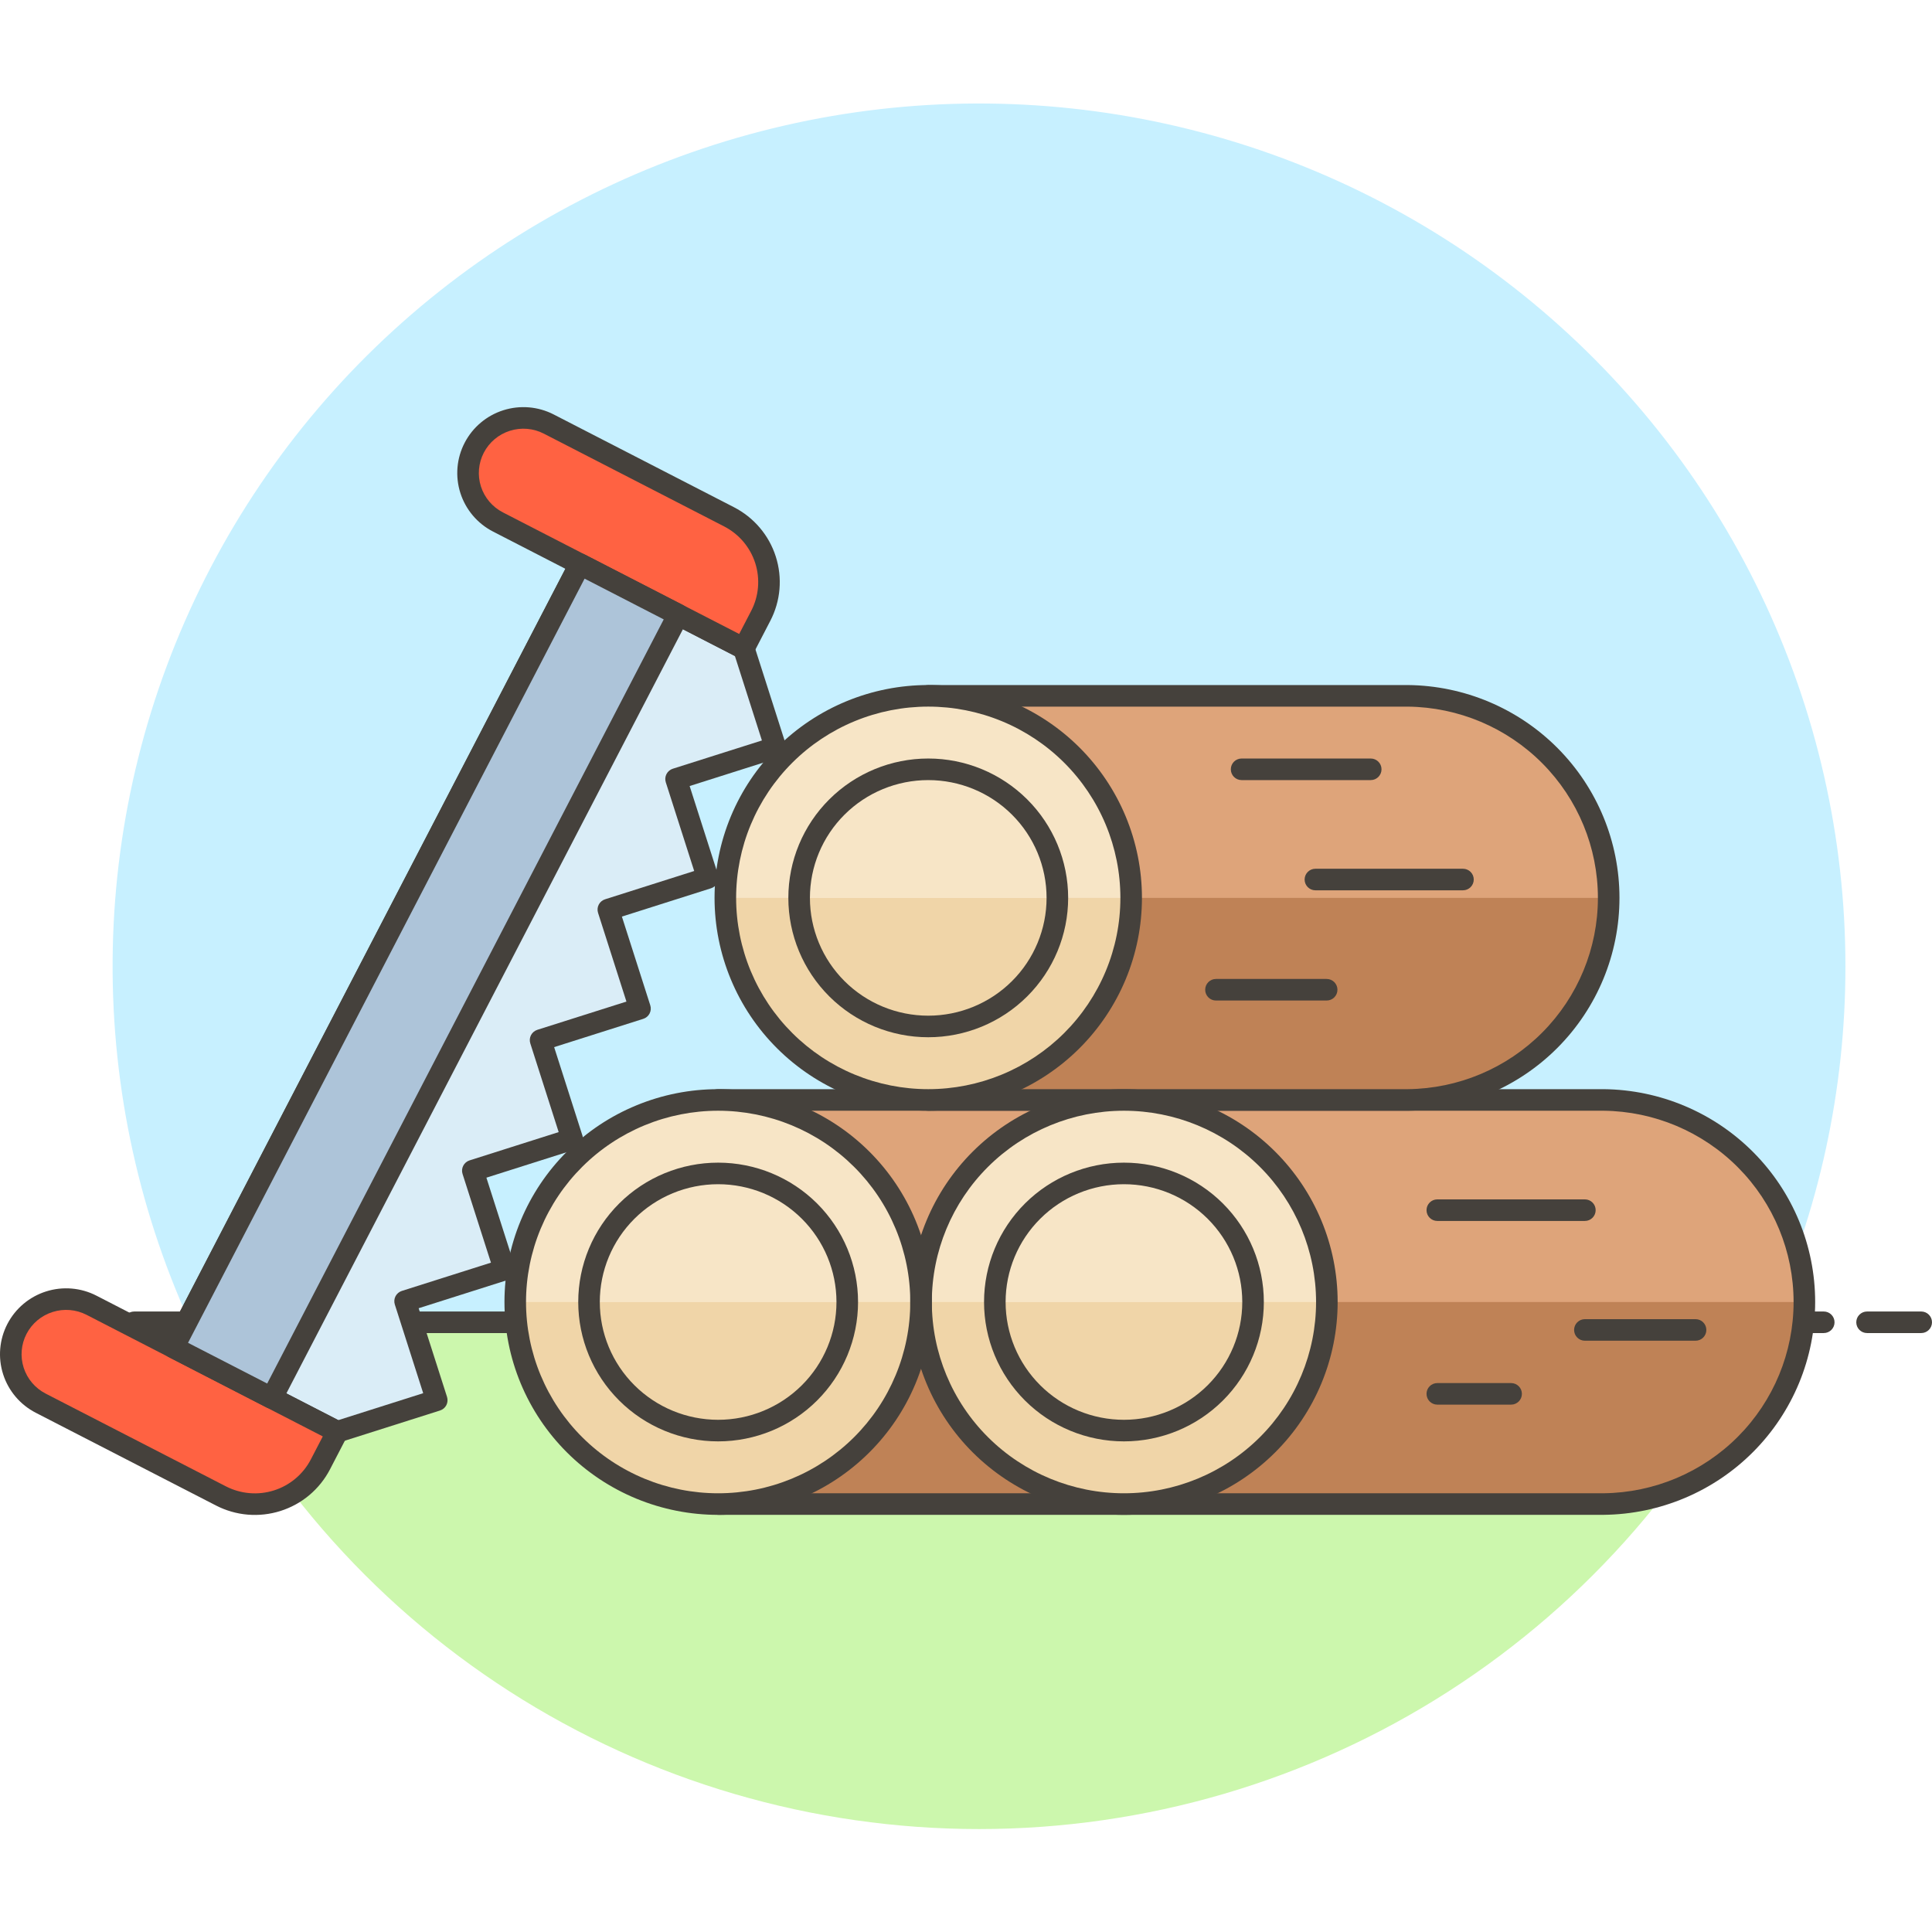 <svg width="112" height="112" viewBox="0 0 112 112" fill="none" xmlns="http://www.w3.org/2000/svg">
<g clip-path="url(#clip0)">
<path d="M106.981 56.022C106.982 48.558 105.305 41.188 102.073 34.452C98.841 27.717 94.136 21.787 88.303 17.099C82.471 12.41 75.658 9.08 68.365 7.355C61.072 5.629 53.483 5.551 46.156 7.126C38.828 8.701 31.948 11.89 26.019 16.457C20.09 21.025 15.264 26.857 11.893 33.524C8.522 40.191 6.692 47.525 6.538 54.989C6.384 62.452 7.909 69.854 11.002 76.654H102.505C105.46 70.174 106.986 63.139 106.981 56.022Z" fill="#C7F0FF"/>
<path d="M11.003 76.654C14.987 85.412 21.421 92.84 29.535 98.051C37.649 103.261 47.099 106.032 56.754 106.032C66.409 106.032 75.859 103.261 83.974 98.051C92.088 92.84 98.522 85.412 102.506 76.654H11.003Z" fill="#CCF7AD"/>
<path fill-rule="evenodd" clip-rule="evenodd" d="M7.157 76.654C7.157 76.309 7.437 76.029 7.782 76.029H105.724C106.07 76.029 106.35 76.309 106.35 76.654C106.35 76.999 106.07 77.279 105.724 77.279H7.782C7.437 77.279 7.157 76.999 7.157 76.654Z" fill="#45413C"/>
<path fill-rule="evenodd" clip-rule="evenodd" d="M1.507 76.654C1.507 76.309 1.787 76.029 2.132 76.029H5.271C5.616 76.029 5.896 76.309 5.896 76.654C5.896 76.999 5.616 77.279 5.271 77.279H2.132C1.787 77.279 1.507 76.999 1.507 76.654Z" fill="#45413C"/>
<path fill-rule="evenodd" clip-rule="evenodd" d="M107.61 76.654C107.61 76.309 107.89 76.029 108.236 76.029H111.375C111.72 76.029 112 76.309 112 76.654C112 76.999 111.72 77.279 111.375 77.279H108.236C107.89 77.279 107.61 76.999 107.61 76.654Z" fill="#45413C"/>
<path d="M41.632 87.191H92.96C96.058 87.159 99.019 85.911 101.199 83.718C103.379 81.525 104.601 78.564 104.601 75.478C104.601 72.392 103.379 69.431 101.199 67.238C99.019 65.045 96.058 63.797 92.96 63.765H41.632V87.191Z" fill="#BF8256"/>
<path d="M43.12 37.593L44.955 43.332L39.192 45.16L41.029 50.9L35.265 52.729L37.101 58.468L31.338 60.296L33.173 66.036L27.41 67.865L29.247 73.604L23.483 75.432L25.319 81.172L19.556 83.001L10.057 78.112L33.619 32.704L43.12 37.593Z" fill="#DAEDF7"/>
<path fill-rule="evenodd" clip-rule="evenodd" d="M33.065 32.416C33.223 32.11 33.599 31.99 33.906 32.148L43.406 37.037C43.553 37.113 43.665 37.244 43.715 37.402L45.551 43.142C45.602 43.3 45.587 43.472 45.511 43.619C45.435 43.767 45.303 43.878 45.145 43.928L39.979 45.567L41.625 50.709C41.675 50.867 41.661 51.039 41.585 51.187C41.508 51.334 41.377 51.445 41.218 51.495L36.052 53.135L37.697 58.278C37.748 58.436 37.733 58.608 37.657 58.755C37.581 58.903 37.449 59.014 37.29 59.064L32.124 60.703L33.769 65.845C33.82 66.003 33.805 66.175 33.729 66.323C33.653 66.47 33.521 66.581 33.363 66.632L28.197 68.271L29.843 73.414C29.893 73.572 29.879 73.744 29.803 73.891C29.726 74.039 29.595 74.15 29.436 74.2L24.27 75.839L25.915 80.981C25.965 81.139 25.951 81.311 25.875 81.459C25.799 81.606 25.667 81.717 25.509 81.768L19.745 83.597C19.588 83.647 19.417 83.633 19.27 83.557L9.771 78.668C9.623 78.592 9.512 78.46 9.461 78.302C9.411 78.143 9.425 77.972 9.502 77.824L33.065 32.416ZM33.887 33.545L10.901 77.843L19.613 82.327L24.533 80.765L22.888 75.623C22.838 75.465 22.852 75.293 22.928 75.145C23.005 74.998 23.136 74.887 23.295 74.836L28.461 73.198L26.815 68.055C26.764 67.897 26.779 67.726 26.855 67.578C26.931 67.43 27.063 67.319 27.221 67.269L32.387 65.629L30.742 60.487C30.692 60.329 30.706 60.157 30.782 60.009C30.859 59.862 30.991 59.751 31.149 59.7L36.315 58.062L34.67 52.919C34.62 52.761 34.634 52.589 34.71 52.442C34.786 52.294 34.918 52.183 35.077 52.133L40.243 50.493L38.597 45.351C38.546 45.193 38.56 45.021 38.637 44.873C38.713 44.726 38.845 44.614 39.003 44.564L44.169 42.926L42.603 38.03L33.887 33.545Z" fill="#45413C"/>
<path d="M2.361 81.344C1.605 80.955 1.035 80.283 0.777 79.476C0.519 78.668 0.593 77.792 0.984 77.039C1.374 76.286 2.049 75.719 2.86 75.462C3.671 75.204 4.551 75.278 5.307 75.667L19.556 83.001L18.574 84.893C18.316 85.39 17.963 85.831 17.534 86.192C17.104 86.553 16.608 86.826 16.073 86.996C15.537 87.165 14.974 87.229 14.414 87.181C13.854 87.134 13.31 86.978 12.811 86.721L2.361 81.344Z" fill="#FF6242"/>
<path fill-rule="evenodd" clip-rule="evenodd" d="M5.02 76.223C4.411 75.91 3.702 75.85 3.049 76.058C2.395 76.265 1.852 76.722 1.538 77.327C1.224 77.932 1.165 78.636 1.372 79.285C1.58 79.934 2.038 80.475 2.647 80.788L13.096 86.165C13.523 86.384 13.988 86.518 14.466 86.558C14.945 86.599 15.426 86.545 15.883 86.4C16.341 86.255 16.765 86.022 17.131 85.713C17.497 85.406 17.799 85.029 18.019 84.605L18.712 83.27L5.02 76.223C5.02 76.223 5.02 76.223 5.02 76.223ZM2.671 74.866C3.639 74.559 4.69 74.647 5.593 75.112L19.842 82.445C19.99 82.521 20.101 82.653 20.151 82.811C20.202 82.97 20.187 83.141 20.111 83.289L19.129 85.181C19.129 85.181 19.129 85.181 19.129 85.181C18.833 85.751 18.427 86.257 17.936 86.671C17.444 87.084 16.875 87.397 16.261 87.592C15.648 87.786 15.003 87.859 14.361 87.805C13.72 87.751 13.096 87.571 12.524 87.277C12.524 87.277 12.524 87.277 12.524 87.277L2.075 81.9C1.172 81.436 0.49 80.632 0.181 79.666C-0.128 78.7 -0.039 77.652 0.428 76.751C0.896 75.851 1.702 75.173 2.671 74.866Z" fill="#45413C"/>
<path d="M31.815 24.584C31.059 24.195 30.179 24.12 29.368 24.378C28.557 24.635 27.883 25.203 27.492 25.955C27.101 26.708 27.027 27.584 27.285 28.392C27.544 29.199 28.113 29.871 28.869 30.26L43.12 37.593L44.102 35.701C44.36 35.204 44.517 34.661 44.564 34.104C44.611 33.546 44.548 32.985 44.377 32.452C44.207 31.919 43.932 31.425 43.57 30.998C43.207 30.57 42.764 30.218 42.265 29.962L31.815 24.584Z" fill="#FF6242"/>
<path fill-rule="evenodd" clip-rule="evenodd" d="M29.179 23.782C30.147 23.475 31.198 23.563 32.101 24.028L42.55 29.405C42.55 29.406 42.55 29.405 42.55 29.405C43.122 29.7 43.631 30.103 44.046 30.593C44.462 31.083 44.777 31.65 44.972 32.262C45.168 32.873 45.241 33.517 45.187 34.157C45.133 34.796 44.952 35.419 44.656 35.989L43.675 37.881C43.516 38.186 43.14 38.306 42.834 38.149L28.583 30.816C27.68 30.352 26.998 29.548 26.689 28.582C26.38 27.616 26.469 26.568 26.937 25.667C27.404 24.767 28.211 24.089 29.179 23.782ZM31.529 25.14C30.92 24.826 30.21 24.766 29.557 24.974C28.904 25.181 28.361 25.638 28.047 26.243C27.733 26.848 27.673 27.553 27.88 28.201C28.088 28.85 28.546 29.391 29.155 29.704C29.155 29.704 29.155 29.704 29.155 29.704L42.852 36.752L43.547 35.413C43.547 35.413 43.547 35.413 43.547 35.413C43.767 34.989 43.901 34.526 43.941 34.051C43.981 33.576 43.927 33.097 43.782 32.643C43.636 32.188 43.402 31.767 43.093 31.402C42.783 31.037 42.405 30.737 41.979 30.517L31.529 25.14C31.529 25.14 31.529 25.14 31.529 25.14Z" fill="#45413C"/>
<path d="M10.057 78.113L33.62 32.705L39.321 35.638L15.757 81.046L10.057 78.113Z" fill="#ADC4D9"/>
<path fill-rule="evenodd" clip-rule="evenodd" d="M9.769 78.668C9.462 78.51 9.342 78.133 9.501 77.827L33.065 32.419C33.224 32.112 33.602 31.992 33.908 32.15L39.609 35.083C39.916 35.241 40.036 35.617 39.877 35.924L16.313 81.332C16.154 81.638 15.776 81.759 15.469 81.601L9.769 78.668ZM10.901 77.844L15.489 80.205L38.477 35.907L33.889 33.545L10.901 77.844Z" fill="#45413C"/>
<path d="M104.72 75.479C104.72 72.372 103.481 69.393 101.275 67.196C99.07 64.999 96.078 63.765 92.959 63.765H41.632V75.479H104.72Z" fill="#DEA47A"/>
<path fill-rule="evenodd" clip-rule="evenodd" d="M41.007 63.765C41.007 63.42 41.287 63.14 41.632 63.14H92.966C96.229 63.173 99.347 64.487 101.642 66.797C103.938 69.107 105.227 72.227 105.227 75.478C105.227 78.729 103.938 81.849 101.642 84.159C99.347 86.469 96.229 87.783 92.966 87.816L92.96 87.816H41.632C41.287 87.816 41.007 87.536 41.007 87.191V63.765ZM42.257 64.39V86.566H92.957C95.89 86.535 98.693 85.353 100.756 83.277C102.819 81.201 103.976 78.398 103.976 75.478C103.976 72.558 102.819 69.755 100.756 67.679C98.693 65.603 95.89 64.421 92.957 64.39H42.257Z" fill="#45413C"/>
<path d="M53.812 63.765H81.616C84.714 63.733 87.675 62.485 89.855 60.292C92.035 58.099 93.257 55.138 93.257 52.052C93.257 48.966 92.035 46.005 89.855 43.812C87.675 41.619 84.714 40.37 81.616 40.339H53.812V63.765Z" fill="#BF8256"/>
<path d="M93.376 52.051C93.376 48.945 92.137 45.966 89.932 43.77C87.726 41.573 84.735 40.339 81.616 40.339H53.812V52.051H93.376Z" fill="#DEA47A"/>
<path fill-rule="evenodd" clip-rule="evenodd" d="M53.186 40.339C53.186 39.993 53.466 39.713 53.811 39.713H81.622C84.884 39.747 88.002 41.061 90.298 43.371C92.594 45.681 93.882 48.8 93.882 52.052C93.882 55.303 92.594 58.422 90.298 60.733C88.002 63.042 84.884 64.356 81.622 64.39L81.615 64.39L53.811 64.39C53.466 64.39 53.186 64.11 53.186 63.765V40.339ZM54.436 40.964V63.14H81.612C84.546 63.109 87.348 61.927 89.411 59.851C91.475 57.775 92.632 54.972 92.632 52.052C92.632 49.132 91.475 46.329 89.411 44.252C87.348 42.177 84.546 40.995 81.612 40.964H54.436Z" fill="#45413C"/>
<path d="M53.394 75.479C53.394 78.585 54.633 81.565 56.839 83.761C59.045 85.958 62.037 87.192 65.157 87.192C68.276 87.192 71.268 85.958 73.474 83.761C75.68 81.565 76.92 78.585 76.92 75.479C76.92 72.372 75.68 69.392 73.474 67.196C71.268 64.999 68.276 63.765 65.157 63.765C62.037 63.765 59.045 64.999 56.839 67.196C54.633 69.392 53.394 72.372 53.394 75.479Z" fill="#F0D5A8"/>
<path d="M29.868 75.479C29.868 77.017 30.172 78.54 30.764 79.961C31.355 81.382 32.221 82.674 33.313 83.761C34.406 84.849 35.703 85.712 37.13 86.301C38.557 86.889 40.087 87.192 41.631 87.192C43.176 87.192 44.706 86.889 46.133 86.301C47.56 85.712 48.857 84.849 49.949 83.761C51.041 82.674 51.908 81.382 52.499 79.961C53.09 78.54 53.394 77.017 53.394 75.479C53.394 73.94 53.09 72.417 52.499 70.996C51.908 69.575 51.041 68.284 49.949 67.196C48.857 66.108 47.56 65.245 46.133 64.656C44.706 64.068 43.176 63.765 41.631 63.765C40.087 63.765 38.557 64.068 37.13 64.656C35.703 65.245 34.406 66.108 33.313 67.196C32.221 68.284 31.355 69.575 30.764 70.996C30.172 72.417 29.868 73.94 29.868 75.479Z" fill="#F0D5A8"/>
<path d="M42.049 52.051C42.049 53.589 42.353 55.113 42.944 56.534C43.535 57.955 44.402 59.246 45.494 60.334C46.587 61.422 47.883 62.285 49.31 62.873C50.737 63.462 52.267 63.765 53.812 63.765C55.357 63.765 56.886 63.462 58.313 62.873C59.741 62.285 61.037 61.422 62.13 60.334C63.222 59.246 64.088 57.955 64.68 56.534C65.271 55.113 65.575 53.589 65.575 52.051C65.575 50.513 65.271 48.99 64.68 47.569C64.088 46.147 63.222 44.856 62.13 43.768C61.037 42.681 59.741 41.818 58.313 41.229C56.886 40.64 55.357 40.337 53.812 40.337C52.267 40.337 50.737 40.64 49.31 41.229C47.883 41.818 46.587 42.681 45.494 43.768C44.402 44.856 43.535 46.147 42.944 47.569C42.353 48.99 42.049 50.513 42.049 52.051Z" fill="#F0D5A8"/>
<path d="M46.327 52.051C46.327 54.028 47.115 55.924 48.519 57.322C49.923 58.719 51.827 59.505 53.812 59.505C55.797 59.505 57.701 58.719 59.104 57.322C60.508 55.924 61.297 54.028 61.297 52.051C61.297 50.074 60.508 48.178 59.104 46.781C57.701 45.383 55.797 44.597 53.812 44.597C51.827 44.597 49.923 45.383 48.519 46.781C47.115 48.178 46.327 50.074 46.327 52.051Z" fill="#F0D5A8"/>
<path d="M34.147 75.479C34.147 77.456 34.935 79.351 36.339 80.749C37.742 82.147 39.646 82.932 41.632 82.932C43.617 82.932 45.52 82.147 46.924 80.749C48.328 79.351 49.117 77.456 49.117 75.479C49.117 73.502 48.328 71.606 46.924 70.208C45.52 68.81 43.617 68.025 41.632 68.025C39.646 68.025 37.742 68.81 36.339 70.208C34.935 71.606 34.147 73.502 34.147 75.479Z" fill="#F0D5A8"/>
<path d="M57.671 75.479C57.671 77.456 58.46 79.351 59.864 80.749C61.267 82.147 63.171 82.932 65.156 82.932C67.142 82.932 69.045 82.147 70.449 80.749C71.853 79.351 72.641 77.456 72.641 75.479C72.641 73.502 71.853 71.606 70.449 70.208C69.045 68.81 67.142 68.025 65.156 68.025C63.171 68.025 61.267 68.81 59.864 70.208C58.46 71.606 57.671 73.502 57.671 75.479Z" fill="#F0D5A8"/>
<path fill-rule="evenodd" clip-rule="evenodd" d="M71.352 44.597C71.352 44.252 71.632 43.972 71.977 43.972H79.463C79.808 43.972 80.088 44.252 80.088 44.597C80.088 44.943 79.808 45.223 79.463 45.223H71.977C71.632 45.223 71.352 44.943 71.352 44.597Z" fill="#45413C"/>
<path fill-rule="evenodd" clip-rule="evenodd" d="M82.697 80.803C82.697 80.457 82.977 80.178 83.323 80.178H87.6C87.946 80.178 88.226 80.457 88.226 80.803C88.226 81.148 87.946 81.428 87.6 81.428H83.323C82.977 81.428 82.697 81.148 82.697 80.803Z" fill="#45413C"/>
<path fill-rule="evenodd" clip-rule="evenodd" d="M82.697 70.154C82.697 69.809 82.977 69.529 83.323 69.529H91.877C92.223 69.529 92.502 69.809 92.502 70.154C92.502 70.5 92.223 70.78 91.877 70.78H83.323C82.977 70.78 82.697 70.5 82.697 70.154Z" fill="#45413C"/>
<path fill-rule="evenodd" clip-rule="evenodd" d="M91.252 77.098C91.252 76.753 91.532 76.473 91.877 76.473H98.294C98.639 76.473 98.919 76.753 98.919 77.098C98.919 77.443 98.639 77.723 98.294 77.723H91.877C91.532 77.723 91.252 77.443 91.252 77.098Z" fill="#45413C"/>
<path fill-rule="evenodd" clip-rule="evenodd" d="M69.866 57.377C69.866 57.031 70.146 56.751 70.491 56.751H76.907C77.253 56.751 77.533 57.031 77.533 57.377C77.533 57.722 77.253 58.002 76.907 58.002H70.491C70.146 58.002 69.866 57.722 69.866 57.377Z" fill="#45413C"/>
<path fill-rule="evenodd" clip-rule="evenodd" d="M75.63 50.987C75.63 50.642 75.91 50.362 76.255 50.362H84.81C85.155 50.362 85.435 50.642 85.435 50.987C85.435 51.332 85.155 51.612 84.81 51.612H76.255C75.91 51.612 75.63 51.332 75.63 50.987Z" fill="#45413C"/>
<path d="M42.049 52.051C42.049 48.944 43.288 45.965 45.494 43.768C47.7 41.572 50.692 40.337 53.812 40.337C56.932 40.337 59.924 41.572 62.13 43.768C64.336 45.965 65.575 48.944 65.575 52.051H42.049Z" fill="#F7E5C6"/>
<path d="M46.332 52.051C46.332 50.074 47.121 48.178 48.524 46.781C49.928 45.383 51.832 44.597 53.817 44.597C55.802 44.597 57.706 45.383 59.11 46.781C60.514 48.178 61.302 50.074 61.302 52.051H46.332Z" fill="#F7E5C6"/>
<path d="M53.394 75.479C53.394 72.372 54.633 69.392 56.839 67.196C59.045 64.999 62.037 63.765 65.157 63.765C68.276 63.765 71.268 64.999 73.474 67.196C75.68 69.392 76.92 72.372 76.92 75.479H53.394Z" fill="#F7E5C6"/>
<path d="M57.671 75.479C57.671 73.502 58.46 71.606 59.864 70.208C61.267 68.81 63.171 68.025 65.156 68.025C67.142 68.025 69.045 68.81 70.449 70.208C71.853 71.606 72.641 73.502 72.641 75.479H57.671Z" fill="#F7E5C6"/>
<path d="M29.868 75.479C29.852 73.93 30.145 72.394 30.729 70.959C31.312 69.524 32.176 68.218 33.27 67.118C34.364 66.017 35.666 65.143 37.101 64.547C38.536 63.951 40.076 63.644 41.631 63.644C43.186 63.644 44.725 63.951 46.16 64.547C47.595 65.143 48.898 66.017 49.991 67.118C51.085 68.218 51.949 69.524 52.533 70.959C53.117 72.394 53.409 73.93 53.393 75.479H29.868Z" fill="#F7E5C6"/>
<path d="M34.151 75.479C34.151 73.502 34.94 71.606 36.344 70.208C37.747 68.81 39.651 68.025 41.636 68.025C43.622 68.025 45.525 68.81 46.929 70.208C48.333 71.606 49.121 73.502 49.121 75.479H34.151Z" fill="#F7E5C6"/>
<path fill-rule="evenodd" clip-rule="evenodd" d="M56.397 66.753C58.721 64.439 61.872 63.14 65.156 63.14C68.441 63.14 71.592 64.439 73.915 66.753C76.239 69.067 77.545 72.205 77.545 75.479C77.545 78.752 76.239 81.891 73.915 84.204C71.592 86.518 68.441 87.818 65.156 87.818C61.872 87.818 58.721 86.518 56.397 84.204C54.074 81.891 52.768 78.752 52.768 75.479C52.768 72.205 54.074 69.067 56.397 66.753ZM65.156 64.39C62.202 64.39 59.368 65.559 57.28 67.639C55.191 69.719 54.019 72.539 54.019 75.479C54.019 78.419 55.191 81.239 57.28 83.319C59.368 85.398 62.202 86.567 65.156 86.567C68.111 86.567 70.944 85.398 73.033 83.319C75.121 81.239 76.294 78.419 76.294 75.479C76.294 72.539 75.121 69.719 73.033 67.639C70.944 65.559 68.111 64.39 65.156 64.39Z" fill="#45413C"/>
<path fill-rule="evenodd" clip-rule="evenodd" d="M36.892 64.079C38.395 63.459 40.005 63.14 41.632 63.14C43.258 63.14 44.869 63.459 46.372 64.079C47.875 64.698 49.24 65.607 50.391 66.753C51.541 67.898 52.454 69.259 53.077 70.756C53.7 72.253 54.02 73.858 54.02 75.479C54.02 77.099 53.7 78.704 53.077 80.201C52.454 81.699 51.541 83.059 50.391 84.204C49.24 85.35 47.875 86.259 46.372 86.879C44.869 87.499 43.258 87.818 41.632 87.818C40.005 87.818 38.395 87.499 36.892 86.879C35.389 86.259 34.023 85.35 32.873 84.204C31.723 83.059 30.81 81.699 30.187 80.201C29.564 78.704 29.244 77.099 29.244 75.479C29.244 73.858 29.564 72.253 30.187 70.756C30.81 69.259 31.723 67.898 32.873 66.753C34.023 65.607 35.389 64.698 36.892 64.079ZM41.632 64.39C40.169 64.39 38.72 64.677 37.369 65.234C36.017 65.792 34.789 66.609 33.755 67.639C32.721 68.669 31.901 69.891 31.341 71.236C30.782 72.581 30.494 74.023 30.494 75.479C30.494 76.934 30.782 78.376 31.341 79.721C31.901 81.066 32.721 82.289 33.755 83.319C34.789 84.348 36.017 85.165 37.369 85.723C38.72 86.28 40.169 86.567 41.632 86.567C43.095 86.567 44.544 86.28 45.895 85.723C47.247 85.165 48.474 84.348 49.508 83.319C50.543 82.289 51.363 81.066 51.922 79.721C52.482 78.376 52.77 76.934 52.77 75.479C52.77 74.023 52.482 72.581 51.922 71.236C51.363 69.891 50.543 68.669 49.508 67.639C48.474 66.609 47.247 65.792 45.895 65.234C44.544 64.677 43.095 64.39 41.632 64.39Z" fill="#45413C"/>
<path fill-rule="evenodd" clip-rule="evenodd" d="M49.072 40.651C50.575 40.031 52.185 39.712 53.812 39.712C55.438 39.712 57.049 40.031 58.552 40.651C60.054 41.271 61.42 42.18 62.571 43.325C63.721 44.471 64.634 45.831 65.257 47.328C65.879 48.826 66.2 50.43 66.2 52.051C66.2 53.672 65.879 55.277 65.257 56.774C64.634 58.271 63.721 59.631 62.571 60.777C61.42 61.923 60.054 62.831 58.552 63.451C57.049 64.071 55.438 64.39 53.812 64.39C52.185 64.39 50.575 64.071 49.072 63.451C47.569 62.831 46.203 61.923 45.053 60.777C43.902 59.631 42.989 58.271 42.367 56.774C41.744 55.277 41.423 53.672 41.423 52.051C41.423 50.43 41.744 48.826 42.367 47.328C42.989 45.831 43.902 44.471 45.053 43.325C46.203 42.18 47.569 41.271 49.072 40.651ZM53.812 40.963C52.349 40.963 50.9 41.249 49.548 41.807C48.197 42.364 46.969 43.181 45.935 44.211C44.901 45.241 44.081 46.464 43.521 47.809C42.962 49.154 42.674 50.595 42.674 52.051C42.674 53.507 42.962 54.949 43.521 56.294C44.081 57.639 44.901 58.861 45.935 59.891C46.969 60.921 48.197 61.738 49.548 62.295C50.9 62.853 52.349 63.14 53.812 63.14C55.275 63.14 56.723 62.853 58.075 62.295C59.426 61.738 60.654 60.921 61.688 59.891C62.722 58.861 63.542 57.639 64.102 56.294C64.662 54.949 64.95 53.507 64.95 52.051C64.95 50.595 64.662 49.154 64.102 47.809C63.542 46.464 62.722 45.241 61.688 44.211C60.654 43.181 59.426 42.364 58.075 41.807C56.723 41.249 55.275 40.963 53.812 40.963Z" fill="#45413C"/>
<path fill-rule="evenodd" clip-rule="evenodd" d="M48.078 46.338C49.599 44.823 51.661 43.972 53.811 43.972C55.962 43.972 58.024 44.823 59.545 46.338C61.066 47.852 61.922 49.908 61.922 52.051C61.922 54.195 61.066 56.25 59.545 57.765C58.024 59.279 55.962 60.13 53.811 60.13C51.661 60.13 49.599 59.279 48.078 57.765C46.556 56.25 45.701 54.195 45.701 52.051C45.701 49.908 46.556 47.852 48.078 46.338ZM53.811 45.223C51.991 45.223 50.246 45.943 48.96 47.224C47.674 48.504 46.952 50.241 46.952 52.051C46.952 53.861 47.674 55.598 48.96 56.879C50.246 58.16 51.991 58.88 53.811 58.88C55.632 58.88 57.377 58.16 58.663 56.879C59.949 55.598 60.671 53.861 60.671 52.051C60.671 50.241 59.949 48.504 58.663 47.224C57.377 45.943 55.632 45.223 53.811 45.223Z" fill="#45413C"/>
<path fill-rule="evenodd" clip-rule="evenodd" d="M35.897 69.765C37.419 68.25 39.481 67.4 41.631 67.4C43.781 67.4 45.844 68.25 47.365 69.765C48.886 71.28 49.742 73.335 49.742 75.479C49.742 77.622 48.886 79.677 47.365 81.192C45.844 82.707 43.781 83.558 41.631 83.558C39.481 83.558 37.419 82.707 35.897 81.192C34.376 79.677 33.521 77.622 33.521 75.479C33.521 73.335 34.376 71.28 35.897 69.765ZM41.631 68.65C39.811 68.65 38.066 69.37 36.78 70.651C35.493 71.932 34.771 73.668 34.771 75.479C34.771 77.289 35.493 79.025 36.78 80.306C38.066 81.587 39.811 82.307 41.631 82.307C43.451 82.307 45.197 81.587 46.483 80.306C47.769 79.025 48.491 77.289 48.491 75.479C48.491 73.668 47.769 71.932 46.483 70.651C45.197 69.37 43.451 68.65 41.631 68.65Z" fill="#45413C"/>
<path fill-rule="evenodd" clip-rule="evenodd" d="M59.422 69.765C60.943 68.25 63.006 67.4 65.156 67.4C67.306 67.4 69.369 68.25 70.89 69.765C72.411 71.28 73.266 73.335 73.266 75.479C73.266 77.622 72.411 79.677 70.89 81.192C69.369 82.707 67.306 83.558 65.156 83.558C63.006 83.558 60.943 82.707 59.422 81.192C57.901 79.677 57.046 77.622 57.046 75.479C57.046 73.335 57.901 71.28 59.422 69.765ZM65.156 68.65C63.336 68.65 61.591 69.37 60.305 70.651C59.018 71.932 58.296 73.668 58.296 75.479C58.296 77.289 59.018 79.025 60.305 80.306C61.591 81.587 63.336 82.307 65.156 82.307C66.976 82.307 68.721 81.587 70.008 80.306C71.294 79.025 72.016 77.289 72.016 75.479C72.016 73.668 71.294 71.932 70.008 70.651C68.721 69.37 66.976 68.65 65.156 68.65Z" fill="#45413C"/>
</g>
<defs>
<clipPath id="clip0">
<rect width="112" height="112" fill="white"/>
</clipPath>
</defs>
</svg>
